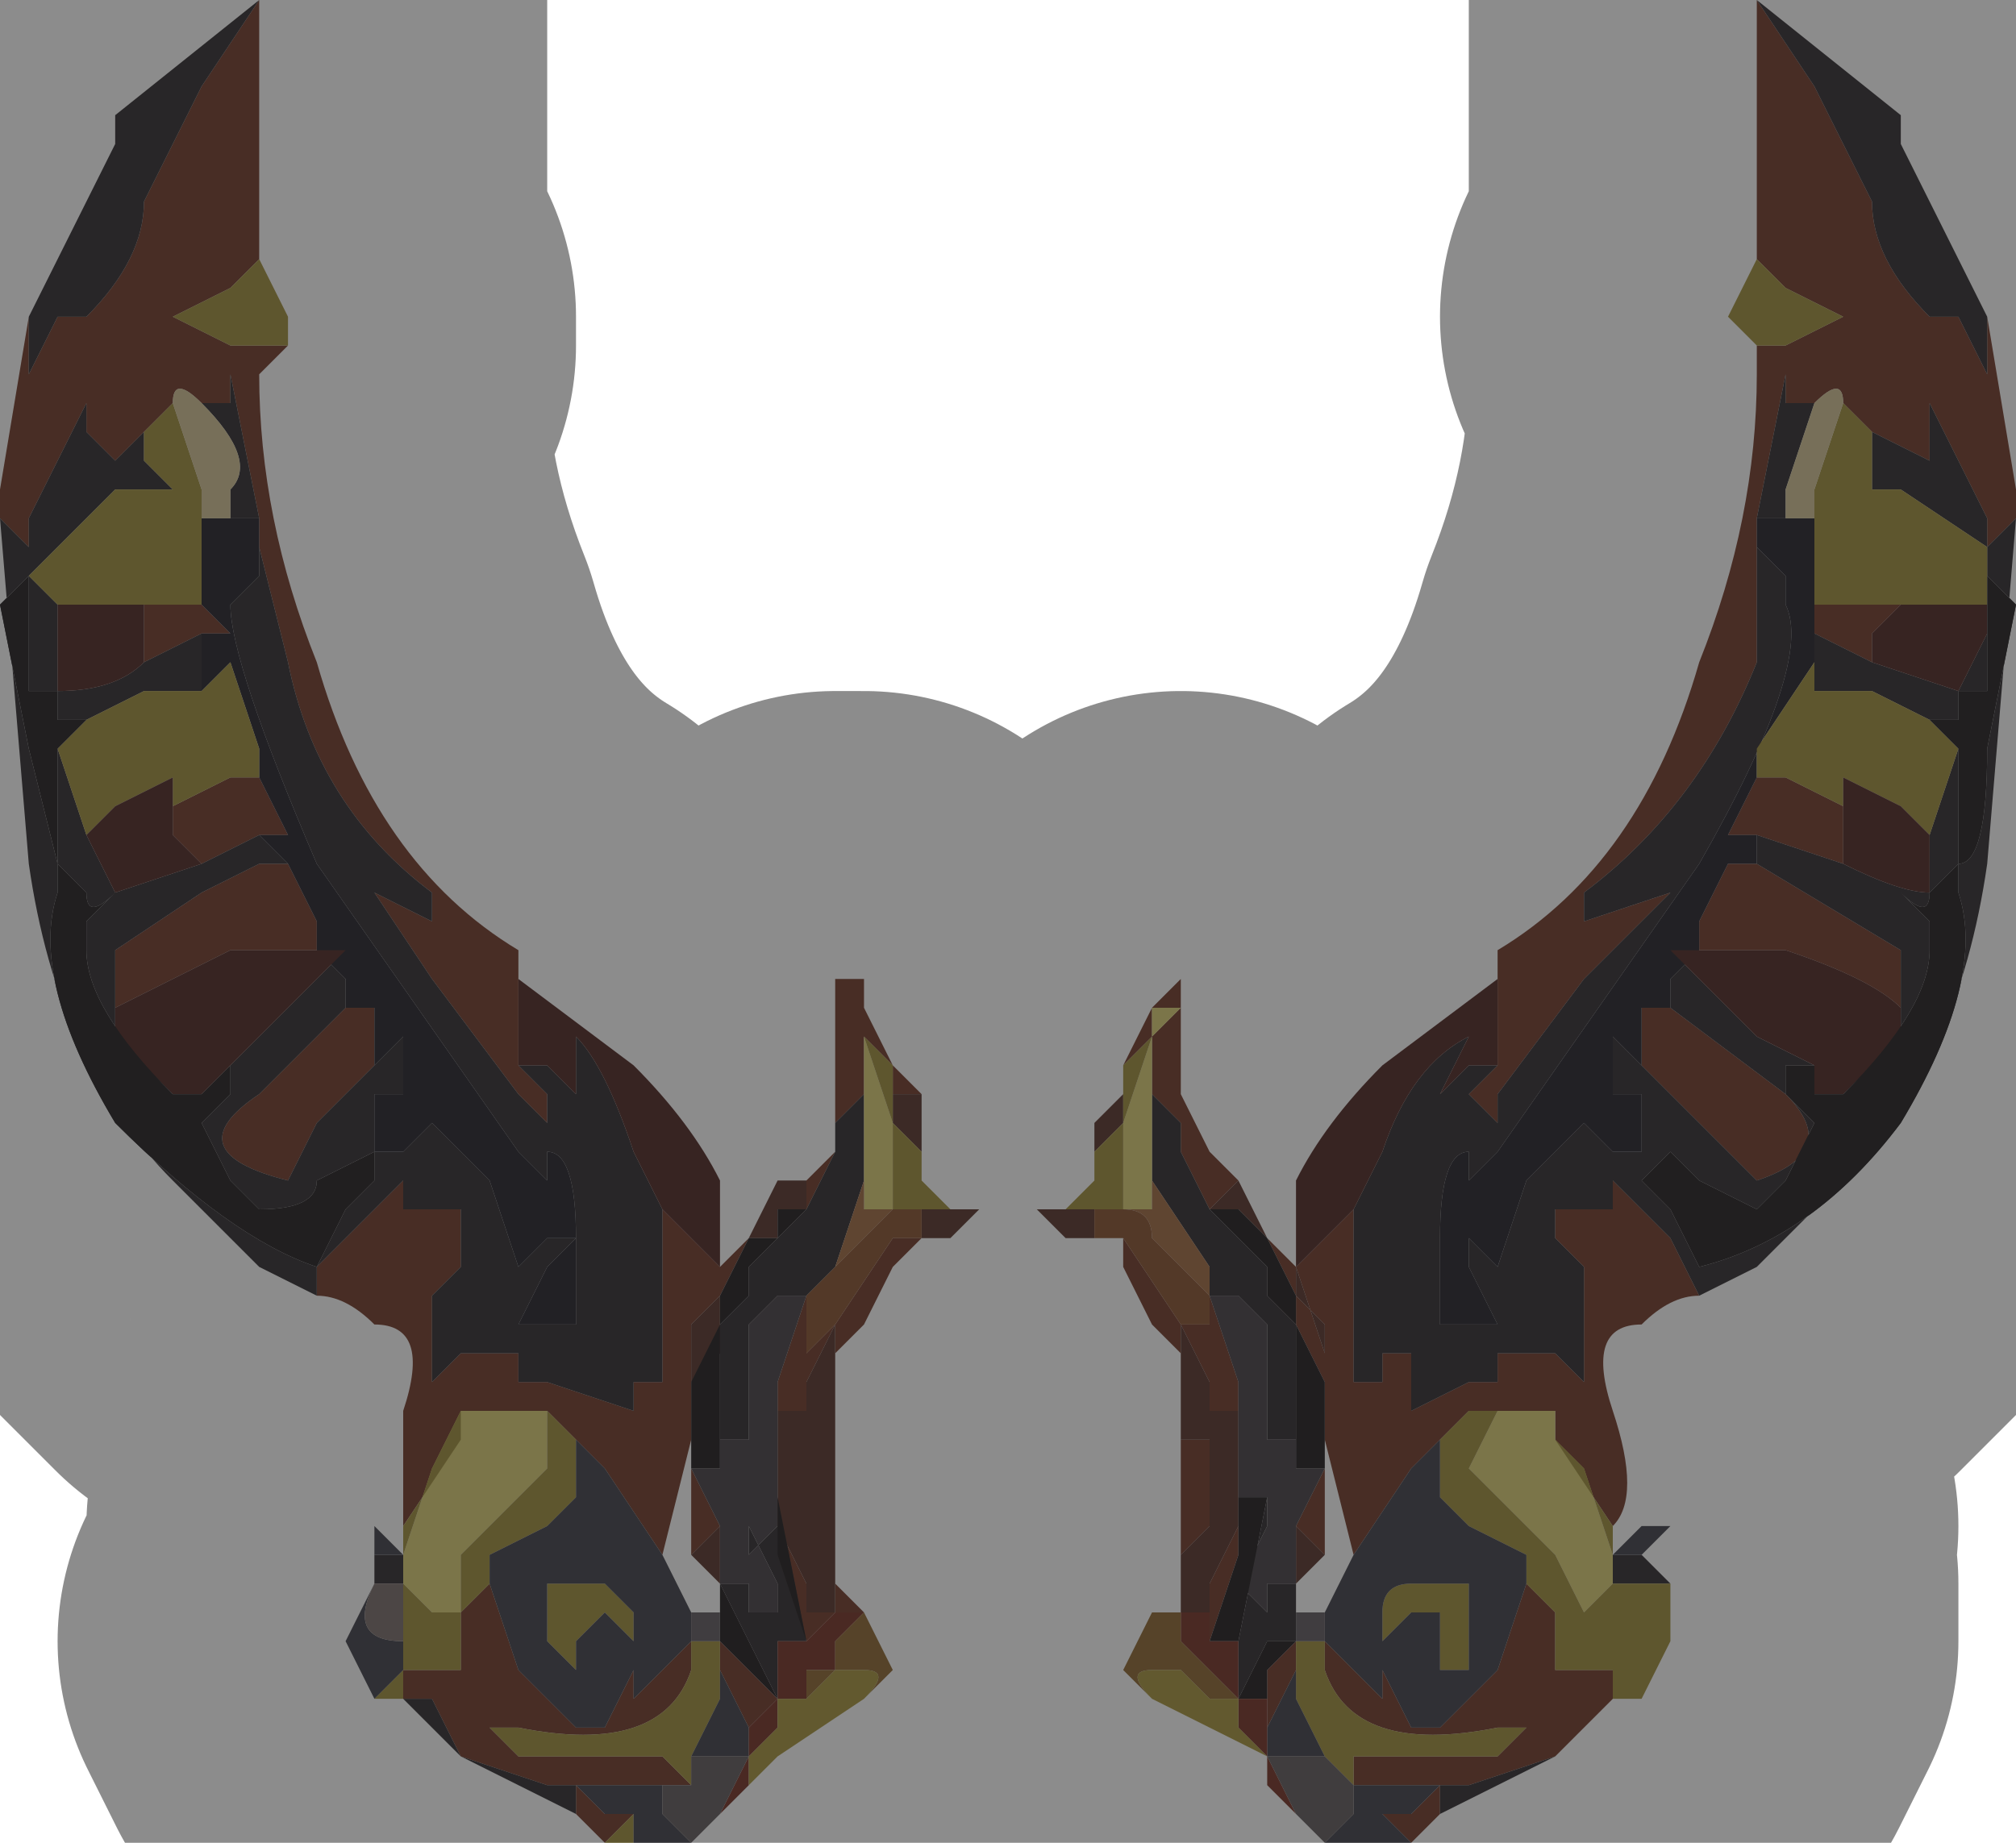 <?xml version="1.0" encoding="UTF-8" standalone="no"?>
<svg xmlns:xlink="http://www.w3.org/1999/xlink" height="3.2px" width="3.5px" xmlns="http://www.w3.org/2000/svg">
  <g transform="matrix(1.0, 0.0, 0.0, 1.0, 1.75, 1.6)">
    <path d="M1.3 -1.15 L1.3 -1.6 1.4 -1.45 1.5 -1.25 Q1.5 -1.15 1.6 -1.05 L1.65 -1.05 1.7 -0.95 1.7 -1.05 1.7 -1.05 1.75 -0.75 1.75 -0.7 1.75 -0.7 1.7 -0.65 1.7 -0.7 1.65 -0.8 1.6 -0.9 1.6 -0.8 1.5 -0.85 1.5 -0.85 1.45 -0.9 Q1.45 -0.95 1.4 -0.9 L1.35 -0.9 1.35 -0.95 1.35 -0.95 1.3 -0.7 1.3 -0.65 1.3 -0.45 Q1.2 -0.2 1.0 -0.05 L1.0 0.0 1.15 -0.05 1.0 0.1 0.85 0.3 0.85 0.35 0.8 0.3 0.85 0.25 0.85 0.25 0.85 0.05 Q1.1 -0.1 1.2 -0.45 1.3 -0.7 1.3 -0.95 L1.3 -1.0 1.3 -1.0 1.35 -1.0 1.45 -1.05 1.35 -1.1 1.35 -1.1 1.3 -1.15 M1.2 0.65 Q1.15 0.65 1.1 0.7 1.0 0.7 1.05 0.85 1.1 1.0 1.05 1.05 L0.95 0.9 0.95 0.85 0.85 0.85 0.8 0.85 0.75 0.9 0.7 0.95 0.6 1.1 0.55 0.9 0.55 1.1 0.5 1.05 0.55 0.95 0.55 0.8 0.5 0.7 0.5 0.65 0.45 0.55 0.5 0.6 0.55 0.75 0.55 0.7 0.5 0.65 0.5 0.6 0.6 0.5 0.6 0.7 0.6 0.8 0.65 0.8 0.65 0.75 0.7 0.75 0.7 0.85 0.8 0.8 0.85 0.8 0.85 0.75 0.95 0.75 1.0 0.8 1.0 0.65 1.0 0.6 0.95 0.55 0.95 0.5 1.0 0.5 1.05 0.5 1.05 0.45 1.15 0.55 1.2 0.65 M0.75 1.55 L0.7 1.6 0.65 1.55 0.7 1.55 0.75 1.5 0.7 1.5 0.65 1.5 0.6 1.5 0.6 1.45 0.75 1.45 0.8 1.45 0.85 1.45 0.9 1.4 0.85 1.4 Q0.6 1.45 0.55 1.3 L0.55 1.25 0.6 1.3 0.65 1.35 0.65 1.25 0.65 1.3 0.7 1.4 0.75 1.4 0.85 1.3 0.9 1.15 0.9 1.1 0.9 1.15 0.95 1.2 0.95 1.3 1.0 1.3 1.05 1.3 1.05 1.35 0.95 1.45 0.8 1.5 0.75 1.5 0.75 1.55 M0.3 1.2 L0.3 1.05 0.3 0.9 0.35 0.9 0.35 1.05 0.3 1.1 0.3 1.2 M0.3 0.75 L0.25 0.7 0.2 0.6 0.2 0.55 0.3 0.7 0.35 0.7 0.35 0.7 0.35 0.7 0.35 0.65 0.4 0.8 0.4 0.9 0.4 0.85 0.4 0.85 0.35 0.85 0.35 0.9 0.35 0.8 0.3 0.7 0.3 0.75 M0.05 0.5 L0.1 0.5 0.15 0.45 0.15 0.4 0.15 0.45 0.1 0.5 0.05 0.5 M0.2 0.3 L0.2 0.25 0.25 0.15 0.3 0.1 0.3 0.25 0.3 0.3 0.35 0.4 0.4 0.45 0.35 0.5 0.3 0.4 0.3 0.35 0.25 0.3 0.25 0.2 0.2 0.25 0.2 0.35 0.2 0.3 M1.45 -0.1 L1.3 -0.15 1.25 -0.15 1.3 -0.25 1.35 -0.25 1.45 -0.2 1.45 -0.1 M1.3 -0.1 L1.55 0.05 1.55 0.15 Q1.5 0.1 1.35 0.05 L1.2 0.05 1.2 0.0 1.25 -0.1 1.3 -0.1 M1.15 0.15 L1.35 0.3 Q1.45 0.4 1.3 0.45 L1.2 0.35 1.1 0.25 1.1 0.15 1.15 0.15 M1.5 -0.45 L1.4 -0.5 1.4 -0.55 1.55 -0.55 1.5 -0.5 1.5 -0.45 M0.25 0.2 L0.3 0.15 0.25 0.15 0.25 0.2 M0.5 1.15 L0.5 1.1 0.5 1.15 0.5 1.2 0.5 1.25 0.5 1.15 M0.4 1.05 L0.4 1.1 0.35 1.25 0.35 1.2 0.35 1.15 0.4 1.05 0.4 1.05 M0.45 1.35 L0.45 1.3 0.5 1.25 0.5 1.3 0.45 1.4 0.45 1.35 M-1.7 -1.05 L-1.7 -0.95 -1.65 -1.05 -1.6 -1.05 Q-1.5 -1.15 -1.5 -1.25 L-1.4 -1.45 -1.3 -1.6 -1.3 -1.15 -1.35 -1.1 -1.35 -1.1 -1.45 -1.05 -1.35 -1.0 -1.3 -1.0 -1.25 -1.0 -1.3 -0.95 Q-1.3 -0.7 -1.2 -0.45 -1.1 -0.1 -0.85 0.05 L-0.85 0.25 -0.85 0.2 -0.85 0.25 -0.8 0.3 -0.8 0.35 -0.85 0.3 -1.0 0.1 -1.1 -0.05 -1.0 0.0 -1.0 -0.05 Q-1.2 -0.2 -1.25 -0.45 L-1.3 -0.65 -1.3 -0.7 -1.35 -0.95 -1.35 -0.9 -1.4 -0.9 Q-1.45 -0.95 -1.45 -0.9 L-1.5 -0.85 -1.5 -0.85 -1.55 -0.8 -1.6 -0.85 -1.6 -0.9 -1.65 -0.8 -1.7 -0.7 -1.7 -0.65 -1.75 -0.7 -1.75 -0.7 -1.75 -0.75 -1.7 -1.05 M-1.4 -0.55 L-1.35 -0.5 -1.4 -0.5 -1.5 -0.45 -1.5 -0.55 -1.4 -0.55 M-1.3 -0.25 L-1.25 -0.15 -1.3 -0.15 -1.4 -0.1 -1.45 -0.15 -1.45 -0.2 -1.35 -0.25 -1.3 -0.25 M-1.3 -0.1 L-1.25 -0.1 -1.2 0.0 -1.2 0.05 -1.35 0.05 -1.55 0.15 -1.55 0.05 -1.4 -0.05 -1.3 -0.1 M-1.15 0.15 L-1.1 0.15 -1.1 0.25 -1.2 0.35 -1.25 0.45 Q-1.45 0.4 -1.3 0.3 -1.2 0.2 -1.15 0.15 M-1.2 0.65 L-1.2 0.6 -1.15 0.55 -1.05 0.45 -1.05 0.5 -1.0 0.5 -1.0 0.5 -0.95 0.5 -0.95 0.5 -0.95 0.6 -1.0 0.65 -1.0 0.8 -0.95 0.75 -0.85 0.75 -0.85 0.8 -0.8 0.8 -0.65 0.85 -0.65 0.75 -0.65 0.8 -0.6 0.8 -0.6 0.7 -0.6 0.5 -0.5 0.6 -0.5 0.6 -0.45 0.55 -0.45 0.55 -0.45 0.55 -0.5 0.65 -0.5 0.7 -0.55 0.8 -0.55 0.95 -0.5 1.05 -0.55 1.1 -0.55 0.9 -0.6 1.1 -0.6 1.1 -0.7 0.95 -0.75 0.9 -0.8 0.85 -0.8 0.85 -0.95 0.85 -0.95 0.85 -0.95 0.9 -1.05 1.05 -1.05 1.05 -1.05 0.85 Q-1.0 0.7 -1.1 0.7 -1.15 0.65 -1.2 0.65 M-0.35 0.45 L-0.3 0.4 -0.3 0.25 -0.3 0.1 -0.25 0.1 -0.25 0.15 -0.2 0.25 -0.15 0.3 -0.2 0.3 -0.2 0.35 -0.2 0.25 -0.25 0.2 -0.25 0.15 -0.25 0.15 -0.25 0.25 -0.25 0.3 -0.25 0.3 -0.25 0.3 -0.3 0.35 -0.3 0.4 -0.35 0.5 -0.35 0.45 M-0.15 0.4 L-0.15 0.45 -0.1 0.5 -0.05 0.5 -0.1 0.5 -0.1 0.5 -0.15 0.45 -0.15 0.45 -0.15 0.4 M-0.15 0.55 L-0.2 0.6 -0.25 0.7 -0.3 0.75 -0.3 0.7 -0.35 0.8 -0.35 0.85 -0.35 0.9 -0.35 0.85 -0.35 0.85 -0.4 0.85 -0.4 0.85 -0.4 0.9 -0.4 0.8 -0.35 0.65 -0.35 0.7 -0.35 0.7 -0.35 0.7 -0.35 0.7 -0.3 0.7 -0.35 0.7 -0.35 0.75 -0.3 0.7 -0.3 0.7 -0.2 0.55 -0.2 0.55 -0.2 0.55 -0.15 0.55 M-0.3 0.9 L-0.3 1.05 -0.3 1.15 -0.25 1.2 -0.3 1.2 -0.3 1.1 -0.3 0.9 -0.3 0.9 M-0.7 1.6 L-0.75 1.55 -0.75 1.5 -0.75 1.5 -0.8 1.5 -0.95 1.45 -1.0 1.35 -1.0 1.35 -1.05 1.35 -1.05 1.3 -1.05 1.3 -1.0 1.3 -1.0 1.3 -0.95 1.3 -0.95 1.25 -0.95 1.2 -0.9 1.15 -0.9 1.1 -0.9 1.15 -0.85 1.3 -0.75 1.4 -0.7 1.4 -0.65 1.3 Q-0.65 1.3 -0.65 1.25 L-0.65 1.35 -0.6 1.3 -0.55 1.25 -0.55 1.3 Q-0.6 1.45 -0.85 1.4 L-0.9 1.4 -0.85 1.45 -0.8 1.45 -0.75 1.45 -0.6 1.45 -0.6 1.45 -0.55 1.5 -0.55 1.5 -0.6 1.5 -0.6 1.5 -0.65 1.5 -0.7 1.5 -0.75 1.5 -0.7 1.55 -0.65 1.55 -0.65 1.55 -0.65 1.55 -0.7 1.6 M-0.4 0.55 L-0.45 0.55 -0.4 0.55 M-0.5 0.65 L-0.55 0.7 -0.55 0.8 -0.5 0.75 -0.5 0.6 -0.5 0.65 -0.5 0.65 M-1.05 1.3 L-1.05 1.3 M-1.05 1.35 L-1.05 1.35 M-0.65 1.25 L-0.65 1.25 M-0.5 1.1 L-0.5 1.15 -0.5 1.25 -0.5 1.25 -0.45 1.3 -0.4 1.35 -0.45 1.4 -0.5 1.3 -0.5 1.25 -0.5 1.2 -0.5 1.15 -0.5 1.1 M-0.35 1.25 L-0.4 1.1 -0.4 1.1 -0.4 1.05 -0.35 1.15 -0.35 1.2 -0.3 1.2 -0.35 1.25 -0.35 1.25" fill="#835244" fill-rule="evenodd" stroke="none"/>
    <path d="M1.3 -1.6 L1.3 -1.6 1.55 -1.4 1.55 -1.35 1.7 -1.05 1.7 -0.95 1.65 -1.05 1.6 -1.05 Q1.5 -1.15 1.5 -1.25 L1.4 -1.45 1.3 -1.6 M1.75 -0.7 L1.7 -0.1 Q1.65 0.25 1.45 0.45 L1.3 0.6 1.2 0.65 1.15 0.55 1.05 0.45 1.05 0.5 1.0 0.5 0.95 0.5 0.95 0.55 1.0 0.6 1.0 0.65 1.0 0.8 0.95 0.75 0.85 0.75 0.85 0.8 0.8 0.8 0.7 0.85 0.7 0.75 0.65 0.75 0.65 0.8 0.6 0.8 0.6 0.7 0.6 0.5 0.65 0.4 Q0.7 0.25 0.8 0.2 L0.75 0.3 0.8 0.25 0.85 0.25 0.85 0.25 0.8 0.3 0.85 0.35 0.85 0.3 1.0 0.1 1.15 -0.05 1.0 0.0 1.0 -0.05 Q1.2 -0.2 1.3 -0.45 L1.3 -0.65 1.35 -0.6 1.35 -0.55 Q1.4 -0.45 1.2 -0.1 L0.85 0.4 0.8 0.45 0.8 0.4 Q0.75 0.4 0.75 0.55 L0.75 0.7 0.85 0.7 0.8 0.6 0.8 0.55 0.85 0.6 0.9 0.45 1.0 0.35 1.05 0.4 1.1 0.4 1.1 0.3 1.05 0.3 1.05 0.2 1.1 0.25 1.2 0.35 1.3 0.45 Q1.45 0.4 1.35 0.3 L1.15 0.15 1.15 0.1 1.2 0.05 1.15 0.05 1.3 0.2 1.4 0.25 1.35 0.25 1.35 0.3 1.4 0.35 1.35 0.45 1.3 0.5 1.2 0.45 1.15 0.4 1.1 0.45 1.15 0.5 1.2 0.6 Q1.4 0.55 1.55 0.35 1.7 0.1 1.65 -0.05 L1.65 -0.1 1.6 -0.05 Q1.6 0.0 1.55 -0.05 L1.6 0.0 1.6 0.05 Q1.6 0.15 1.45 0.3 L1.4 0.3 1.45 0.3 1.55 0.2 1.55 0.15 1.55 0.05 1.3 -0.1 1.3 -0.1 1.3 -0.15 1.45 -0.1 Q1.55 -0.05 1.6 -0.05 L1.6 -0.15 1.6 -0.15 1.65 -0.3 1.65 -0.25 1.65 -0.1 Q1.7 -0.1 1.7 -0.3 L1.75 -0.55 1.7 -0.6 1.7 -0.6 1.7 -0.4 1.65 -0.4 1.7 -0.5 1.7 -0.55 1.7 -0.65 1.55 -0.75 1.45 -0.75 1.5 -0.75 1.5 -0.85 1.6 -0.8 1.6 -0.9 1.65 -0.8 1.7 -0.7 1.7 -0.65 1.75 -0.7 1.75 -0.7 M1.1 1.1 L1.15 1.15 1.1 1.15 1.05 1.15 1.05 1.1 1.1 1.1 M1.05 1.35 L1.0 1.4 0.95 1.45 0.75 1.55 0.75 1.5 0.8 1.5 0.95 1.45 1.05 1.35 M1.3 -0.7 L1.35 -0.95 1.35 -0.95 1.35 -0.9 1.4 -0.9 1.4 -0.9 1.35 -0.75 1.35 -0.7 1.3 -0.7 M1.6 -0.35 L1.5 -0.4 1.4 -0.4 1.4 -0.5 1.5 -0.45 1.65 -0.4 1.65 -0.35 1.6 -0.35 M0.25 0.3 L0.3 0.35 0.3 0.4 0.35 0.5 0.45 0.6 0.45 0.65 0.5 0.7 0.5 0.75 0.5 0.95 0.5 0.9 0.45 0.9 0.45 0.8 0.45 0.7 0.4 0.65 0.35 0.65 0.35 0.6 0.35 0.6 0.25 0.45 0.25 0.35 0.25 0.3 M0.45 1.0 L0.45 1.05 0.4 1.05 0.45 1.05 0.45 1.05 0.4 1.15 0.45 1.2 0.45 1.1 0.45 1.15 0.5 1.15 0.5 1.25 0.45 1.25 0.4 1.35 0.4 1.25 0.45 1.0 M-1.3 -1.6 L-1.4 -1.45 -1.5 -1.25 Q-1.5 -1.15 -1.6 -1.05 L-1.65 -1.05 -1.7 -0.95 -1.7 -1.05 -1.55 -1.35 -1.55 -1.4 -1.3 -1.6 -1.3 -1.6 M-1.75 -0.7 L-1.75 -0.7 -1.7 -0.65 -1.7 -0.7 -1.65 -0.8 -1.6 -0.9 -1.6 -0.85 -1.55 -0.8 -1.5 -0.85 -1.5 -0.8 -1.45 -0.75 -1.45 -0.75 -1.55 -0.75 -1.65 -0.65 -1.7 -0.6 -1.65 -0.55 -1.65 -0.4 Q-1.55 -0.4 -1.5 -0.45 L-1.4 -0.5 -1.4 -0.4 -1.5 -0.4 -1.6 -0.35 -1.65 -0.35 -1.65 -0.4 -1.7 -0.4 -1.7 -0.6 -1.7 -0.6 -1.75 -0.55 -1.7 -0.3 -1.65 -0.1 -1.65 -0.25 -1.65 -0.3 -1.6 -0.15 -1.6 -0.15 -1.55 -0.05 Q-1.55 -0.05 -1.4 -0.1 L-1.3 -0.15 -1.3 -0.15 -1.25 -0.1 -1.3 -0.1 -1.4 -0.05 -1.55 0.05 -1.55 0.15 -1.55 0.2 -1.45 0.3 -1.4 0.3 -1.4 0.3 -1.45 0.3 Q-1.6 0.15 -1.6 0.05 L-1.6 0.0 -1.55 -0.05 Q-1.6 0.0 -1.6 -0.05 L-1.65 -0.1 -1.65 -0.05 Q-1.7 0.1 -1.55 0.35 -1.35 0.55 -1.2 0.6 L-1.2 0.6 -1.2 0.65 -1.3 0.6 -1.45 0.45 Q-1.65 0.25 -1.7 -0.1 L-1.75 -0.7 M-1.4 -0.9 L-1.35 -0.9 -1.35 -0.95 -1.3 -0.7 -1.35 -0.7 -1.35 -0.75 Q-1.3 -0.8 -1.4 -0.9 L-1.4 -0.9 M-1.3 -0.65 L-1.25 -0.45 Q-1.2 -0.2 -1.0 -0.05 L-1.0 0.0 -1.1 -0.05 -1.0 0.1 -0.85 0.3 -0.8 0.35 -0.8 0.3 -0.85 0.25 -0.85 0.2 -0.85 0.25 -0.8 0.25 -0.75 0.3 -0.75 0.2 Q-0.7 0.25 -0.65 0.4 L-0.6 0.5 -0.6 0.7 -0.6 0.8 -0.65 0.8 -0.65 0.75 -0.65 0.85 -0.8 0.8 -0.85 0.8 -0.85 0.75 -0.95 0.75 -1.0 0.8 -1.0 0.65 -0.95 0.6 -0.95 0.5 -0.95 0.5 -1.0 0.5 -1.0 0.5 -1.05 0.5 -1.05 0.45 -1.15 0.55 -1.2 0.6 -1.15 0.5 -1.1 0.45 -1.1 0.4 -1.2 0.45 Q-1.2 0.5 -1.3 0.5 L-1.35 0.45 -1.4 0.35 -1.4 0.35 -1.35 0.3 -1.35 0.25 -1.3 0.2 -1.15 0.05 -1.2 0.05 -1.15 0.1 -1.15 0.15 Q-1.2 0.2 -1.3 0.3 -1.45 0.4 -1.25 0.45 L-1.2 0.35 -1.1 0.25 -1.1 0.25 -1.05 0.2 -1.05 0.25 -1.05 0.3 -1.1 0.3 -1.1 0.4 -1.05 0.4 -1.0 0.35 -0.9 0.45 -0.85 0.6 -0.85 0.6 -0.8 0.55 -0.75 0.55 -0.8 0.6 -0.85 0.7 -0.85 0.7 -0.8 0.7 -0.75 0.7 -0.75 0.55 Q-0.75 0.4 -0.8 0.4 L-0.8 0.45 -0.85 0.4 -1.2 -0.1 Q-1.35 -0.45 -1.35 -0.55 L-1.3 -0.6 -1.3 -0.65 M-0.75 1.55 L-0.95 1.45 -1.0 1.4 -1.05 1.35 -1.05 1.35 -1.0 1.35 -1.0 1.35 -0.95 1.45 -0.8 1.5 -0.75 1.5 -0.75 1.5 -0.75 1.55 M-1.1 1.15 L-1.1 1.1 -1.1 1.1 -1.05 1.1 -1.05 1.15 -1.1 1.15 -1.1 1.15 M-0.25 0.35 L-0.25 0.45 -0.25 0.45 -0.3 0.6 -0.3 0.6 -0.35 0.65 -0.35 0.65 -0.4 0.65 -0.4 0.65 -0.45 0.7 -0.45 0.7 -0.45 0.75 -0.45 0.8 -0.45 0.8 -0.45 0.85 -0.45 0.9 -0.45 0.9 -0.45 0.9 -0.5 0.9 -0.5 0.95 -0.5 0.75 -0.5 0.7 -0.5 0.7 -0.45 0.65 -0.45 0.6 -0.35 0.5 -0.35 0.5 -0.3 0.4 -0.3 0.35 -0.25 0.3 -0.25 0.4 -0.25 0.35 M-0.5 1.15 L-0.5 1.15 -0.45 1.15 -0.45 1.15 -0.45 1.15 -0.45 1.2 -0.4 1.2 -0.4 1.15 -0.45 1.05 -0.45 1.1 -0.4 1.05 -0.4 1.05 -0.4 1.0 -0.35 1.25 -0.4 1.25 -0.4 1.35 -0.45 1.25 -0.45 1.25 -0.5 1.15 M-1.05 1.35 L-1.05 1.35 -1.05 1.35 M-0.75 1.5 L-0.75 1.5" fill="#494548" fill-rule="evenodd" stroke="none"/>
    <path d="M1.3 -0.15 L1.3 -0.1 1.3 -0.1 1.25 -0.1 1.2 0.0 1.2 0.05 1.15 0.1 1.15 0.15 1.1 0.15 1.1 0.25 1.05 0.2 1.05 0.3 1.1 0.3 1.1 0.4 1.05 0.4 1.0 0.35 0.9 0.45 0.85 0.6 0.8 0.55 0.8 0.6 0.85 0.7 0.75 0.7 0.75 0.55 Q0.75 0.4 0.8 0.4 L0.8 0.45 0.85 0.4 1.2 -0.1 Q1.4 -0.45 1.35 -0.55 L1.35 -0.6 1.3 -0.65 1.3 -0.7 1.35 -0.7 1.4 -0.7 1.4 -0.7 1.4 -0.55 1.4 -0.5 1.4 -0.4 1.4 -0.45 1.3 -0.3 1.3 -0.25 1.25 -0.15 1.3 -0.15 M-1.3 -0.7 L-1.3 -0.65 -1.3 -0.6 -1.35 -0.55 Q-1.35 -0.45 -1.2 -0.1 L-0.85 0.4 -0.8 0.45 -0.8 0.4 Q-0.75 0.4 -0.75 0.55 L-0.75 0.7 -0.8 0.7 -0.85 0.7 -0.85 0.7 -0.8 0.6 -0.75 0.55 -0.8 0.55 -0.85 0.6 -0.85 0.6 -0.9 0.45 -1.0 0.35 -1.05 0.4 -1.1 0.4 -1.1 0.3 -1.05 0.3 -1.05 0.25 -1.05 0.2 -1.1 0.25 -1.1 0.25 -1.1 0.15 -1.15 0.15 -1.15 0.1 -1.2 0.05 -1.2 0.0 -1.25 -0.1 -1.3 -0.1 -1.25 -0.1 -1.3 -0.15 -1.3 -0.15 -1.25 -0.15 -1.3 -0.25 -1.3 -0.3 -1.35 -0.45 -1.4 -0.4 -1.4 -0.5 -1.35 -0.5 -1.4 -0.55 -1.4 -0.65 -1.4 -0.7 -1.35 -0.7 -1.3 -0.7 M-1.2 0.05 L-1.2 0.05" fill="#3e3d44" fill-rule="evenodd" stroke="none"/>
    <path d="M0.3 0.9 L0.3 0.75 0.3 0.7 0.35 0.8 0.35 0.9 0.35 0.85 0.4 0.85 0.4 0.85 0.4 0.9 0.4 1.0 0.4 1.05 0.4 1.05 0.35 1.15 0.35 1.2 0.3 1.2 0.3 1.1 0.35 1.05 0.35 0.9 0.3 0.9 M0.2 0.55 L0.15 0.55 0.1 0.55 0.05 0.5 0.1 0.5 0.15 0.5 0.15 0.55 0.2 0.55 M0.15 0.4 L0.15 0.35 0.2 0.3 0.2 0.35 0.15 0.4 0.15 0.45 0.15 0.4 M0.4 0.45 L0.45 0.55 0.4 0.5 0.35 0.5 0.4 0.45 M0.5 0.6 L0.5 0.65 0.55 0.7 0.55 0.75 0.5 0.6 M0.5 1.05 L0.55 1.1 0.5 1.15 0.5 1.1 0.5 1.05 M-0.15 0.3 L-0.15 0.4 -0.15 0.4 -0.2 0.35 -0.2 0.3 -0.15 0.3 M-0.05 0.5 L-0.1 0.55 -0.15 0.55 -0.15 0.55 -0.15 0.5 -0.1 0.5 -0.1 0.5 -0.05 0.5 M-0.3 0.75 L-0.3 0.9 -0.3 0.9 -0.3 1.1 -0.3 1.2 -0.35 1.2 -0.35 1.15 -0.4 1.05 -0.4 1.1 -0.4 1.05 -0.4 1.0 -0.4 0.9 -0.4 0.85 -0.4 0.85 -0.35 0.85 -0.35 0.85 -0.35 0.9 -0.35 0.85 -0.35 0.8 -0.3 0.7 -0.3 0.7 -0.3 0.75 M-0.35 0.5 L-0.4 0.5 -0.4 0.55 -0.45 0.55 -0.4 0.45 -0.35 0.45 -0.35 0.5 M-0.5 0.6 L-0.5 0.75 -0.55 0.8 -0.55 0.7 -0.5 0.65 -0.5 0.65 -0.5 0.6 M-0.15 0.45 L-0.15 0.4 -0.15 0.45 M-0.2 0.55 L-0.15 0.55 -0.2 0.55 -0.2 0.55 M-0.55 1.1 L-0.5 1.05 -0.5 1.1 -0.5 1.15 -0.55 1.1 -0.55 1.1 M-0.3 1.2 L-0.3 1.2" fill="#6d4d45" fill-rule="evenodd" stroke="none"/>
    <path d="M0.95 0.9 L1.0 0.95 1.05 1.1 1.05 1.15 1.0 1.2 0.95 1.1 0.85 1.0 0.8 0.95 0.85 0.85 0.95 0.85 0.95 0.9 M0.25 0.2 L0.25 0.15 0.3 0.15 0.25 0.2 0.25 0.35 0.25 0.45 0.25 0.5 0.2 0.5 0.2 0.35 0.25 0.2 M-0.25 0.15 L-0.25 0.15 -0.25 0.2 -0.2 0.35 -0.2 0.5 -0.25 0.5 -0.25 0.45 -0.25 0.35 -0.25 0.15 M-0.95 0.85 L-0.95 0.85 -0.8 0.85 -0.8 0.95 -0.85 1.0 -0.95 1.1 -0.95 1.2 -1.0 1.2 -1.0 1.2 -1.05 1.15 -1.05 1.15 -1.05 1.1 -1.0 0.95 -0.95 0.85" fill="#e0d585" fill-rule="evenodd" stroke="none"/>
    <path d="M1.05 1.05 L1.05 1.1 1.0 0.95 0.95 0.9 1.05 1.05 M1.15 1.15 L1.15 1.25 1.1 1.35 1.05 1.35 1.05 1.3 1.0 1.3 0.95 1.3 0.95 1.2 0.9 1.15 0.9 1.1 0.8 1.05 0.75 1.0 0.75 0.9 0.8 0.85 0.85 0.85 0.8 0.95 0.85 1.0 0.95 1.1 1.0 1.2 1.05 1.15 1.05 1.1 1.05 1.15 1.1 1.15 1.15 1.15 M1.25 -1.05 L1.3 -1.15 1.35 -1.1 1.35 -1.1 1.45 -1.05 1.35 -1.0 1.3 -1.0 1.3 -1.0 1.25 -1.05 M1.5 -0.85 L1.5 -0.75 1.45 -0.75 1.55 -0.75 1.7 -0.65 1.7 -0.55 1.55 -0.55 1.4 -0.55 1.4 -0.7 1.4 -0.7 1.35 -0.7 1.4 -0.7 1.4 -0.75 1.45 -0.9 1.5 -0.85 1.5 -0.85 M1.65 -0.3 L1.6 -0.15 1.6 -0.15 1.55 -0.2 1.45 -0.25 1.45 -0.2 1.35 -0.25 1.3 -0.25 1.3 -0.3 1.4 -0.45 1.4 -0.4 1.5 -0.4 1.6 -0.35 1.65 -0.3 1.65 -0.3 M0.2 0.35 L0.2 0.25 0.25 0.2 0.2 0.35 0.2 0.5 0.15 0.5 0.1 0.5 0.15 0.45 0.15 0.4 0.2 0.35 M0.65 1.25 L0.65 1.2 Q0.65 1.15 0.7 1.15 L0.75 1.15 0.8 1.15 0.8 1.25 0.8 1.3 Q0.75 1.3 0.75 1.3 L0.75 1.2 0.7 1.2 0.65 1.25 M0.55 1.25 L0.55 1.3 Q0.6 1.45 0.85 1.4 L0.9 1.4 0.85 1.45 0.8 1.45 0.75 1.45 0.6 1.45 0.6 1.5 0.55 1.45 0.5 1.35 0.5 1.25 0.55 1.25 M0.65 1.55 L0.7 1.6 0.65 1.55 M-1.5 -0.85 L-1.5 -0.85 -1.45 -0.9 -1.4 -0.75 -1.4 -0.7 -1.35 -0.7 -1.4 -0.7 -1.4 -0.65 -1.4 -0.55 -1.5 -0.55 -1.55 -0.55 -1.65 -0.55 -1.7 -0.6 -1.65 -0.65 -1.55 -0.75 -1.45 -0.75 -1.45 -0.75 -1.5 -0.8 -1.5 -0.85 M-1.25 -1.0 L-1.3 -1.0 -1.35 -1.0 -1.45 -1.05 -1.35 -1.1 -1.35 -1.1 -1.3 -1.15 -1.25 -1.05 -1.25 -1.0 M-1.4 -0.4 L-1.35 -0.45 -1.3 -0.3 -1.3 -0.25 -1.35 -0.25 -1.45 -0.2 -1.45 -0.25 -1.55 -0.2 Q-1.6 -0.15 -1.6 -0.15 L-1.6 -0.15 -1.65 -0.3 -1.65 -0.3 -1.6 -0.35 -1.5 -0.4 -1.4 -0.4 M-0.65 1.6 L-0.7 1.6 -0.7 1.6 -0.65 1.55 -0.65 1.6 M-1.05 1.35 L-1.05 1.35 -1.1 1.35 -1.05 1.3 -1.05 1.3 -1.05 1.3 -1.05 1.35 -1.05 1.35 -1.05 1.35 M-1.05 1.1 L-1.05 1.05 -1.05 1.05 -0.95 0.9 -0.95 0.85 -1.0 0.95 -1.05 1.1 -1.05 1.15 -1.05 1.15 -1.0 1.2 -1.0 1.2 -0.95 1.2 -0.95 1.1 -0.85 1.0 -0.8 0.95 -0.8 0.85 -0.8 0.85 -0.75 0.9 -0.75 0.95 Q-0.75 0.95 -0.75 1.0 L-0.8 1.05 -0.9 1.1 -0.9 1.15 -0.95 1.2 -0.95 1.25 -0.95 1.3 -1.0 1.3 -1.0 1.3 -1.05 1.3 -1.05 1.25 -1.05 1.15 -1.05 1.1 -1.05 1.1 M-0.2 0.5 L-0.2 0.35 -0.25 0.2 -0.2 0.25 -0.2 0.35 -0.15 0.4 -0.15 0.45 -0.15 0.45 -0.1 0.5 -0.15 0.5 -0.2 0.5 -0.2 0.5 M-0.55 1.5 L-0.55 1.5 -0.6 1.45 -0.6 1.45 -0.75 1.45 -0.8 1.45 -0.85 1.45 -0.9 1.4 -0.85 1.4 Q-0.6 1.45 -0.55 1.3 L-0.55 1.25 -0.55 1.25 -0.5 1.25 -0.5 1.35 -0.55 1.45 -0.55 1.5 M-0.65 1.25 L-0.65 1.25 -0.7 1.2 -0.7 1.2 -0.75 1.25 -0.75 1.3 -0.8 1.25 -0.8 1.2 -0.8 1.15 -0.75 1.15 -0.7 1.15 -0.65 1.2 -0.65 1.2 -0.65 1.25" fill="#ac9d54" fill-rule="evenodd" stroke="none"/>
    <path d="M0.25 0.2 L0.25 0.3 0.25 0.35 0.25 0.2 M0.35 0.6 L0.35 0.6 0.35 0.65 0.4 0.65 0.45 0.7 0.45 0.8 0.45 0.9 0.5 0.9 0.5 0.95 0.55 0.95 0.5 1.05 0.5 1.1 0.5 1.15 0.45 1.15 0.45 1.1 0.45 1.2 0.4 1.15 0.45 1.05 0.45 1.05 0.4 1.05 0.45 1.05 0.45 1.0 0.4 1.0 0.4 0.9 0.4 0.8 0.35 0.65 0.35 0.6 M-0.25 0.15 L-0.25 0.35 -0.25 0.4 -0.25 0.3 -0.25 0.25 -0.25 0.15 M-0.25 0.3 L-0.25 0.3 -0.25 0.3 M-0.55 0.95 L-0.5 0.95 -0.5 0.95 -0.5 0.9 -0.45 0.9 -0.45 0.9 -0.45 0.9 -0.45 0.85 -0.45 0.8 -0.45 0.8 -0.45 0.75 -0.45 0.7 -0.45 0.7 -0.4 0.65 -0.4 0.65 -0.35 0.65 -0.35 0.65 -0.3 0.6 -0.35 0.65 -0.4 0.8 -0.4 0.9 -0.4 1.0 -0.4 1.05 -0.4 1.05 -0.45 1.1 -0.45 1.05 -0.4 1.15 -0.4 1.2 -0.45 1.2 -0.45 1.15 -0.45 1.15 -0.45 1.15 -0.5 1.15 -0.5 1.15 -0.5 1.1 -0.5 1.05 -0.55 0.95 M-0.5 1.15 L-0.5 1.15 M-0.4 1.0 L-0.4 1.0" fill="#5d585c" fill-rule="evenodd" stroke="none"/>
    <path d="M0.1 0.5 L0.15 0.5 0.2 0.5 0.25 0.5 0.25 0.45 0.35 0.6 0.35 0.65 0.25 0.55 Q0.25 0.5 0.2 0.5 L0.15 0.5 0.15 0.55 0.15 0.5 0.1 0.5 M-0.25 0.45 L-0.25 0.5 -0.2 0.5 -0.2 0.5 -0.15 0.5 -0.1 0.5 -0.15 0.5 -0.15 0.55 -0.15 0.5 -0.2 0.5 -0.2 0.5 -0.25 0.55 -0.35 0.65 -0.3 0.6 -0.3 0.6 -0.25 0.45 -0.25 0.45" fill="#ad7e5a" fill-rule="evenodd" stroke="none"/>
    <path d="M0.15 0.55 L0.15 0.5 0.2 0.5 Q0.25 0.5 0.25 0.55 L0.35 0.65 0.35 0.7 0.35 0.7 0.35 0.7 0.3 0.7 0.2 0.55 0.15 0.55 M-0.15 0.55 L-0.2 0.55 -0.2 0.55 -0.3 0.7 -0.3 0.7 -0.35 0.75 -0.35 0.7 -0.3 0.7 -0.35 0.7 -0.35 0.7 -0.35 0.7 -0.35 0.7 -0.35 0.65 -0.25 0.55 -0.2 0.5 -0.2 0.5 -0.15 0.5 -0.15 0.55 M-0.3 0.7 L-0.3 0.7" fill="#986749" fill-rule="evenodd" stroke="none"/>
    <path d="M0.5 0.6 L0.5 0.45 Q0.55 0.35 0.65 0.25 L0.85 0.1 0.85 0.05 0.85 0.25 0.8 0.25 0.75 0.3 0.8 0.2 Q0.7 0.25 0.65 0.4 L0.6 0.5 0.5 0.6 M1.7 -0.55 L1.7 -0.5 1.65 -0.4 1.5 -0.45 1.5 -0.5 1.55 -0.55 1.7 -0.55 M1.6 -0.15 L1.6 -0.05 Q1.55 -0.05 1.45 -0.1 L1.45 -0.2 1.45 -0.25 1.55 -0.2 1.6 -0.15 M1.55 0.15 L1.55 0.2 1.45 0.3 1.4 0.3 1.4 0.25 1.3 0.2 1.15 0.05 1.2 0.05 1.35 0.05 Q1.5 0.1 1.55 0.15 M1.65 -0.4 L1.65 -0.4 M-0.85 0.25 L-0.85 0.05 -0.85 0.1 -0.65 0.25 Q-0.55 0.35 -0.5 0.45 L-0.5 0.6 -0.6 0.5 -0.65 0.4 Q-0.7 0.25 -0.75 0.2 L-0.75 0.3 -0.8 0.25 -0.85 0.25 M-1.2 0.05 L-1.2 0.05 -1.15 0.05 -1.3 0.2 -1.35 0.25 -1.4 0.3 -1.45 0.3 -1.55 0.2 -1.55 0.15 -1.35 0.05 -1.2 0.05 M-1.5 -0.55 L-1.5 -0.45 Q-1.55 -0.4 -1.65 -0.4 L-1.65 -0.55 -1.55 -0.55 -1.5 -0.55 M-1.6 -0.15 Q-1.6 -0.15 -1.55 -0.2 L-1.45 -0.25 -1.45 -0.2 -1.45 -0.15 -1.4 -0.1 Q-1.55 -0.05 -1.55 -0.05 L-1.6 -0.15" fill="#65413e" fill-rule="evenodd" stroke="none"/>
    <path d="M0.3 0.35 L0.3 0.4 0.35 0.5 0.3 0.4 0.3 0.35 M0.5 0.95 L0.5 0.75 0.5 0.7 0.45 0.65 0.45 0.6 0.35 0.5 0.4 0.5 0.45 0.55 0.5 0.65 0.5 0.7 0.55 0.8 0.55 0.95 0.5 0.95 M0.4 1.0 L0.45 1.0 0.4 1.25 0.35 1.25 0.4 1.1 0.4 1.05 0.4 1.0 M0.5 1.15 L0.5 1.25 0.45 1.3 0.45 1.35 0.4 1.35 0.45 1.25 0.5 1.25 0.5 1.15 M-0.35 0.5 L-0.3 0.4 -0.3 0.35 -0.3 0.4 -0.35 0.5 -0.35 0.5 -0.45 0.6 -0.45 0.65 -0.5 0.7 -0.5 0.7 -0.5 0.75 -0.5 0.95 -0.5 0.95 -0.55 0.95 -0.55 0.8 -0.5 0.7 -0.5 0.65 -0.45 0.55 -0.45 0.55 -0.4 0.55 -0.4 0.5 -0.35 0.5 M-0.5 1.15 L-0.5 1.15 -0.45 1.25 -0.45 1.25 -0.4 1.35 -0.45 1.3 -0.5 1.25 -0.5 1.25 -0.5 1.15 M-0.4 1.0 L-0.4 1.0 -0.4 1.05 -0.4 1.1 -0.4 1.1 -0.35 1.25 -0.35 1.25 -0.4 1.0 M-0.4 1.35 L-0.4 1.35" fill="#3a3739" fill-rule="evenodd" stroke="none"/>
    <path d="M1.05 1.1 L1.1 1.05 1.15 1.05 1.1 1.1 1.05 1.1 M0.7 1.6 L0.65 1.6 0.55 1.6 0.6 1.55 0.6 1.5 0.65 1.5 0.7 1.5 0.75 1.5 0.7 1.55 0.65 1.55 0.7 1.6 M0.75 0.9 L0.75 1.0 0.8 1.05 0.9 1.1 0.9 1.15 0.85 1.3 0.75 1.4 0.7 1.4 0.65 1.3 0.65 1.25 0.65 1.35 0.6 1.3 0.55 1.25 0.55 1.2 0.6 1.1 0.7 0.95 0.75 0.9 M0.45 1.4 L0.5 1.3 0.5 1.25 0.5 1.35 0.55 1.45 0.45 1.45 0.45 1.4 M0.65 1.25 L0.7 1.2 0.75 1.2 0.75 1.3 Q0.75 1.3 0.8 1.3 L0.8 1.25 0.8 1.15 0.75 1.15 0.7 1.15 Q0.65 1.15 0.65 1.2 L0.65 1.25 M-0.55 1.6 L-0.55 1.6 -0.65 1.6 -0.65 1.6 -0.65 1.55 -0.65 1.55 -0.65 1.55 -0.7 1.55 -0.75 1.5 -0.75 1.5 -0.7 1.5 -0.65 1.5 -0.6 1.5 -0.6 1.5 -0.6 1.55 -0.6 1.55 -0.55 1.6 M-1.1 1.35 L-1.15 1.25 -1.15 1.25 -1.1 1.15 Q-1.15 1.25 -1.05 1.25 L-1.05 1.3 -1.05 1.3 -1.05 1.3 -1.1 1.35 M-1.1 1.1 L-1.1 1.05 -1.05 1.1 -1.1 1.1 -1.1 1.1 M-0.75 0.9 L-0.7 0.95 -0.6 1.1 -0.6 1.1 -0.55 1.2 -0.55 1.25 -0.6 1.3 -0.65 1.35 -0.65 1.25 Q-0.65 1.3 -0.65 1.3 L-0.7 1.4 -0.75 1.4 -0.85 1.3 -0.9 1.15 -0.9 1.1 -0.8 1.05 -0.75 1.0 Q-0.75 0.95 -0.75 0.95 L-0.75 0.9 M-1.05 1.35 L-1.05 1.35 -1.05 1.35 -1.05 1.35 M-0.65 1.25 L-0.65 1.2 -0.65 1.2 -0.7 1.15 -0.75 1.15 -0.8 1.15 -0.8 1.2 -0.8 1.25 -0.75 1.3 -0.75 1.25 -0.7 1.2 -0.7 1.2 -0.65 1.25 M-0.5 1.25 L-0.5 1.3 -0.45 1.4 -0.45 1.45 -0.55 1.45 -0.5 1.35 -0.5 1.25 -0.5 1.25 M-1.05 1.1 L-1.05 1.1 M-1.1 1.15 L-1.1 1.15 M-0.55 1.25 L-0.55 1.25" fill="#585860" fill-rule="evenodd" stroke="none"/>
    <path d="M0.5 1.25 L0.5 1.2 0.55 1.2 0.55 1.25 0.5 1.25 M-0.55 1.25 L-0.55 1.2 -0.5 1.2 -0.5 1.25 -0.55 1.25 M-0.5 1.25 L-0.5 1.25" fill="#746f75" fill-rule="evenodd" stroke="none"/>
    <path d="M0.5 1.55 L0.45 1.5 0.45 1.45 0.4 1.4 0.4 1.35 0.35 1.3 0.3 1.25 0.3 1.2 0.25 1.2 0.3 1.2 0.35 1.2 0.35 1.25 0.4 1.25 0.4 1.35 0.45 1.35 0.45 1.4 0.45 1.45 0.5 1.55 M-0.25 1.2 L-0.25 1.2 -0.25 1.2 -0.3 1.25 -0.3 1.3 -0.35 1.3 -0.35 1.3 -0.35 1.35 -0.4 1.35 -0.4 1.4 -0.45 1.45 -0.45 1.5 -0.5 1.55 -0.45 1.45 -0.45 1.4 -0.4 1.35 -0.4 1.35 -0.4 1.25 -0.35 1.25 -0.35 1.25 -0.3 1.2 -0.25 1.2 M-0.3 1.2 L-0.3 1.2 M-0.35 1.25 L-0.35 1.25" fill="#864b40" fill-rule="evenodd" stroke="none"/>
    <path d="M0.25 1.35 L0.2 1.3 0.25 1.2 0.3 1.2 0.3 1.25 0.35 1.3 0.4 1.35 0.35 1.35 0.3 1.3 0.25 1.3 Q0.2 1.3 0.25 1.35 M-0.25 1.2 L-0.2 1.3 -0.2 1.3 -0.25 1.35 Q-0.2 1.3 -0.25 1.3 L-0.3 1.3 -0.3 1.3 -0.35 1.35 -0.35 1.35 -0.35 1.3 -0.35 1.3 -0.3 1.3 -0.3 1.25 -0.25 1.2 -0.25 1.2" fill="#9c7a4b" fill-rule="evenodd" stroke="none"/>
    <path d="M1.65 -0.4 L1.7 -0.4 1.7 -0.6 1.7 -0.6 1.75 -0.55 1.7 -0.3 Q1.7 -0.1 1.65 -0.1 L1.65 -0.25 1.65 -0.3 1.65 -0.3 1.6 -0.35 1.65 -0.35 1.65 -0.4 1.65 -0.4 M1.4 0.3 L1.45 0.3 Q1.6 0.15 1.6 0.05 L1.6 0.0 1.55 -0.05 Q1.6 0.0 1.6 -0.05 L1.65 -0.1 1.65 -0.05 Q1.7 0.1 1.55 0.35 1.4 0.55 1.2 0.6 L1.15 0.5 1.1 0.45 1.15 0.4 1.2 0.45 1.3 0.5 1.35 0.45 1.4 0.35 1.35 0.3 1.35 0.25 1.4 0.25 1.4 0.3 M-1.65 -0.3 L-1.65 -0.25 -1.65 -0.1 -1.7 -0.3 -1.75 -0.55 -1.7 -0.6 -1.7 -0.6 -1.7 -0.4 -1.65 -0.4 -1.65 -0.35 -1.6 -0.35 -1.65 -0.3 -1.65 -0.3 M-1.2 0.6 L-1.2 0.6 Q-1.35 0.55 -1.55 0.35 -1.7 0.1 -1.65 -0.05 L-1.65 -0.1 -1.6 -0.05 Q-1.6 0.0 -1.55 -0.05 L-1.6 0.0 -1.6 0.05 Q-1.6 0.15 -1.45 0.3 L-1.4 0.3 -1.4 0.3 -1.35 0.25 -1.35 0.3 -1.4 0.35 -1.4 0.35 -1.35 0.45 -1.3 0.5 Q-1.2 0.5 -1.2 0.45 L-1.1 0.4 -1.1 0.45 -1.15 0.5 -1.2 0.6" fill="#3c393b" fill-rule="evenodd" stroke="none"/>
    <path d="M1.35 -0.7 L1.35 -0.75 1.4 -0.9 1.4 -0.9 Q1.45 -0.95 1.45 -0.9 L1.4 -0.75 1.4 -0.7 1.35 -0.7 M-1.45 -0.9 Q-1.45 -0.95 -1.4 -0.9 L-1.4 -0.9 Q-1.3 -0.8 -1.35 -0.75 L-1.35 -0.7 -1.4 -0.7 -1.4 -0.75 -1.45 -0.9" fill="#d8cba3" fill-rule="evenodd" stroke="none"/>
    <path d="M-1.05 1.15 L-1.05 1.25 Q-1.15 1.25 -1.1 1.15 L-1.05 1.15" fill="#8a7f7d" fill-rule="evenodd" stroke="none"/>
    <path d="M0.55 1.6 L0.5 1.55 0.45 1.45 0.55 1.45 0.6 1.5 0.6 1.55 0.55 1.6 M-0.5 1.55 L-0.55 1.6 -0.6 1.55 -0.6 1.55 -0.6 1.5 -0.55 1.5 -0.55 1.45 -0.45 1.45 -0.5 1.55" fill="#756f71" fill-rule="evenodd" stroke="none"/>
    <path d="M0.45 1.5 L0.45 1.45 0.25 1.35 Q0.2 1.3 0.25 1.3 L0.3 1.3 0.35 1.35 0.4 1.35 0.4 1.4 0.45 1.45 0.45 1.5 M-0.25 1.35 L-0.4 1.45 -0.45 1.5 -0.45 1.45 -0.4 1.4 -0.4 1.35 -0.35 1.35 -0.35 1.35 -0.3 1.3 -0.3 1.3 -0.25 1.3 Q-0.2 1.3 -0.25 1.35" fill="#b2a355" fill-rule="evenodd" stroke="none"/>
    <path d="M1.3 -1.15 L1.3 -1.6 1.3 -1.6 1.55 -1.4 1.55 -1.35 1.7 -1.05 1.7 -1.05 1.75 -0.75 1.75 -0.7 1.7 -0.1 Q1.65 0.25 1.45 0.45 L1.3 0.6 1.2 0.65 Q1.15 0.65 1.1 0.7 1.0 0.7 1.05 0.85 1.1 1.0 1.05 1.05 L1.05 1.1 1.1 1.05 1.15 1.05 1.1 1.1 1.15 1.15 1.15 1.25 1.1 1.35 1.05 1.35 1.0 1.4 0.95 1.45 0.75 1.55 0.7 1.6 0.65 1.6 0.55 1.6 0.5 1.55 0.45 1.5 0.45 1.45 0.25 1.35 0.2 1.3 0.25 1.2 0.3 1.2 0.3 1.05 0.3 0.9 0.3 0.75 0.25 0.7 0.2 0.6 0.2 0.55 0.15 0.55 0.1 0.55 0.05 0.5 0.1 0.5 0.15 0.45 0.15 0.4 0.15 0.35 0.2 0.3 0.2 0.25 0.25 0.15 0.3 0.1 0.3 0.25 0.3 0.3 0.35 0.4 0.4 0.45 0.45 0.55 0.5 0.6 0.5 0.65 0.5 0.6 0.5 0.45 Q0.55 0.35 0.65 0.25 L0.85 0.1 0.85 0.05 Q1.1 -0.1 1.2 -0.45 1.3 -0.7 1.3 -0.95 L1.25 -1.05 1.3 -1.15 M1.3 -1.0 L1.3 -0.95 M1.3 -1.0 L1.25 -1.05 M0.55 1.1 L0.55 0.9 0.6 1.1 0.55 1.2 0.5 1.2 0.5 1.15 0.55 1.1 M-1.7 -1.05 L-1.75 -0.75 -1.75 -0.7 -1.7 -0.1 Q-1.65 0.25 -1.45 0.45 L-1.3 0.6 -1.2 0.65 Q-1.15 0.65 -1.1 0.7 -1.0 0.7 -1.05 0.85 L-1.05 1.05 -1.05 1.1 -1.1 1.05 -1.1 1.1 -1.1 1.15 -1.15 1.25 -1.15 1.25 -1.1 1.35 -1.05 1.35 -1.05 1.35 -1.05 1.35 -1.0 1.4 -0.95 1.45 -0.75 1.55 -0.7 1.6 -0.7 1.6 -0.65 1.6 -0.65 1.6 -0.55 1.6 -0.55 1.6 -0.5 1.55 -0.45 1.5 -0.4 1.45 -0.25 1.35 -0.2 1.3 -0.2 1.3 -0.25 1.2 -0.25 1.2 -0.3 1.15 -0.3 1.05 -0.3 0.9 -0.3 0.75 -0.25 0.7 -0.2 0.6 -0.15 0.55 -0.15 0.55 -0.1 0.55 -0.05 0.5 -0.1 0.5 -0.15 0.45 -0.15 0.4 -0.15 0.4 -0.15 0.3 -0.2 0.25 -0.25 0.15 -0.25 0.1 -0.3 0.1 -0.3 0.25 -0.3 0.4 -0.35 0.45 -0.4 0.45 -0.45 0.55 -0.45 0.55 -0.5 0.6 -0.5 0.6 -0.5 0.45 Q-0.55 0.35 -0.65 0.25 L-0.85 0.1 -0.85 0.05 Q-1.1 -0.1 -1.2 -0.45 -1.3 -0.7 -1.3 -0.95 L-1.25 -1.0 -1.25 -1.05 -1.3 -1.15 -1.3 -1.6 -1.3 -1.6 -1.55 -1.4 -1.55 -1.35 -1.7 -1.05 M-0.25 0.3 L-0.25 0.3 M-0.5 0.65 L-0.5 0.65 -0.5 0.6 -0.5 0.65 M-0.6 1.1 L-0.55 0.9 -0.55 1.1 -0.55 1.1 -0.5 1.15 -0.5 1.2 -0.55 1.2 -0.6 1.1 Z" fill="none" stroke="#000000" stroke-linecap="round" stroke-linejoin="round" stroke-opacity="0.451" stroke-width="1.0"/>
  </g>
</svg>
